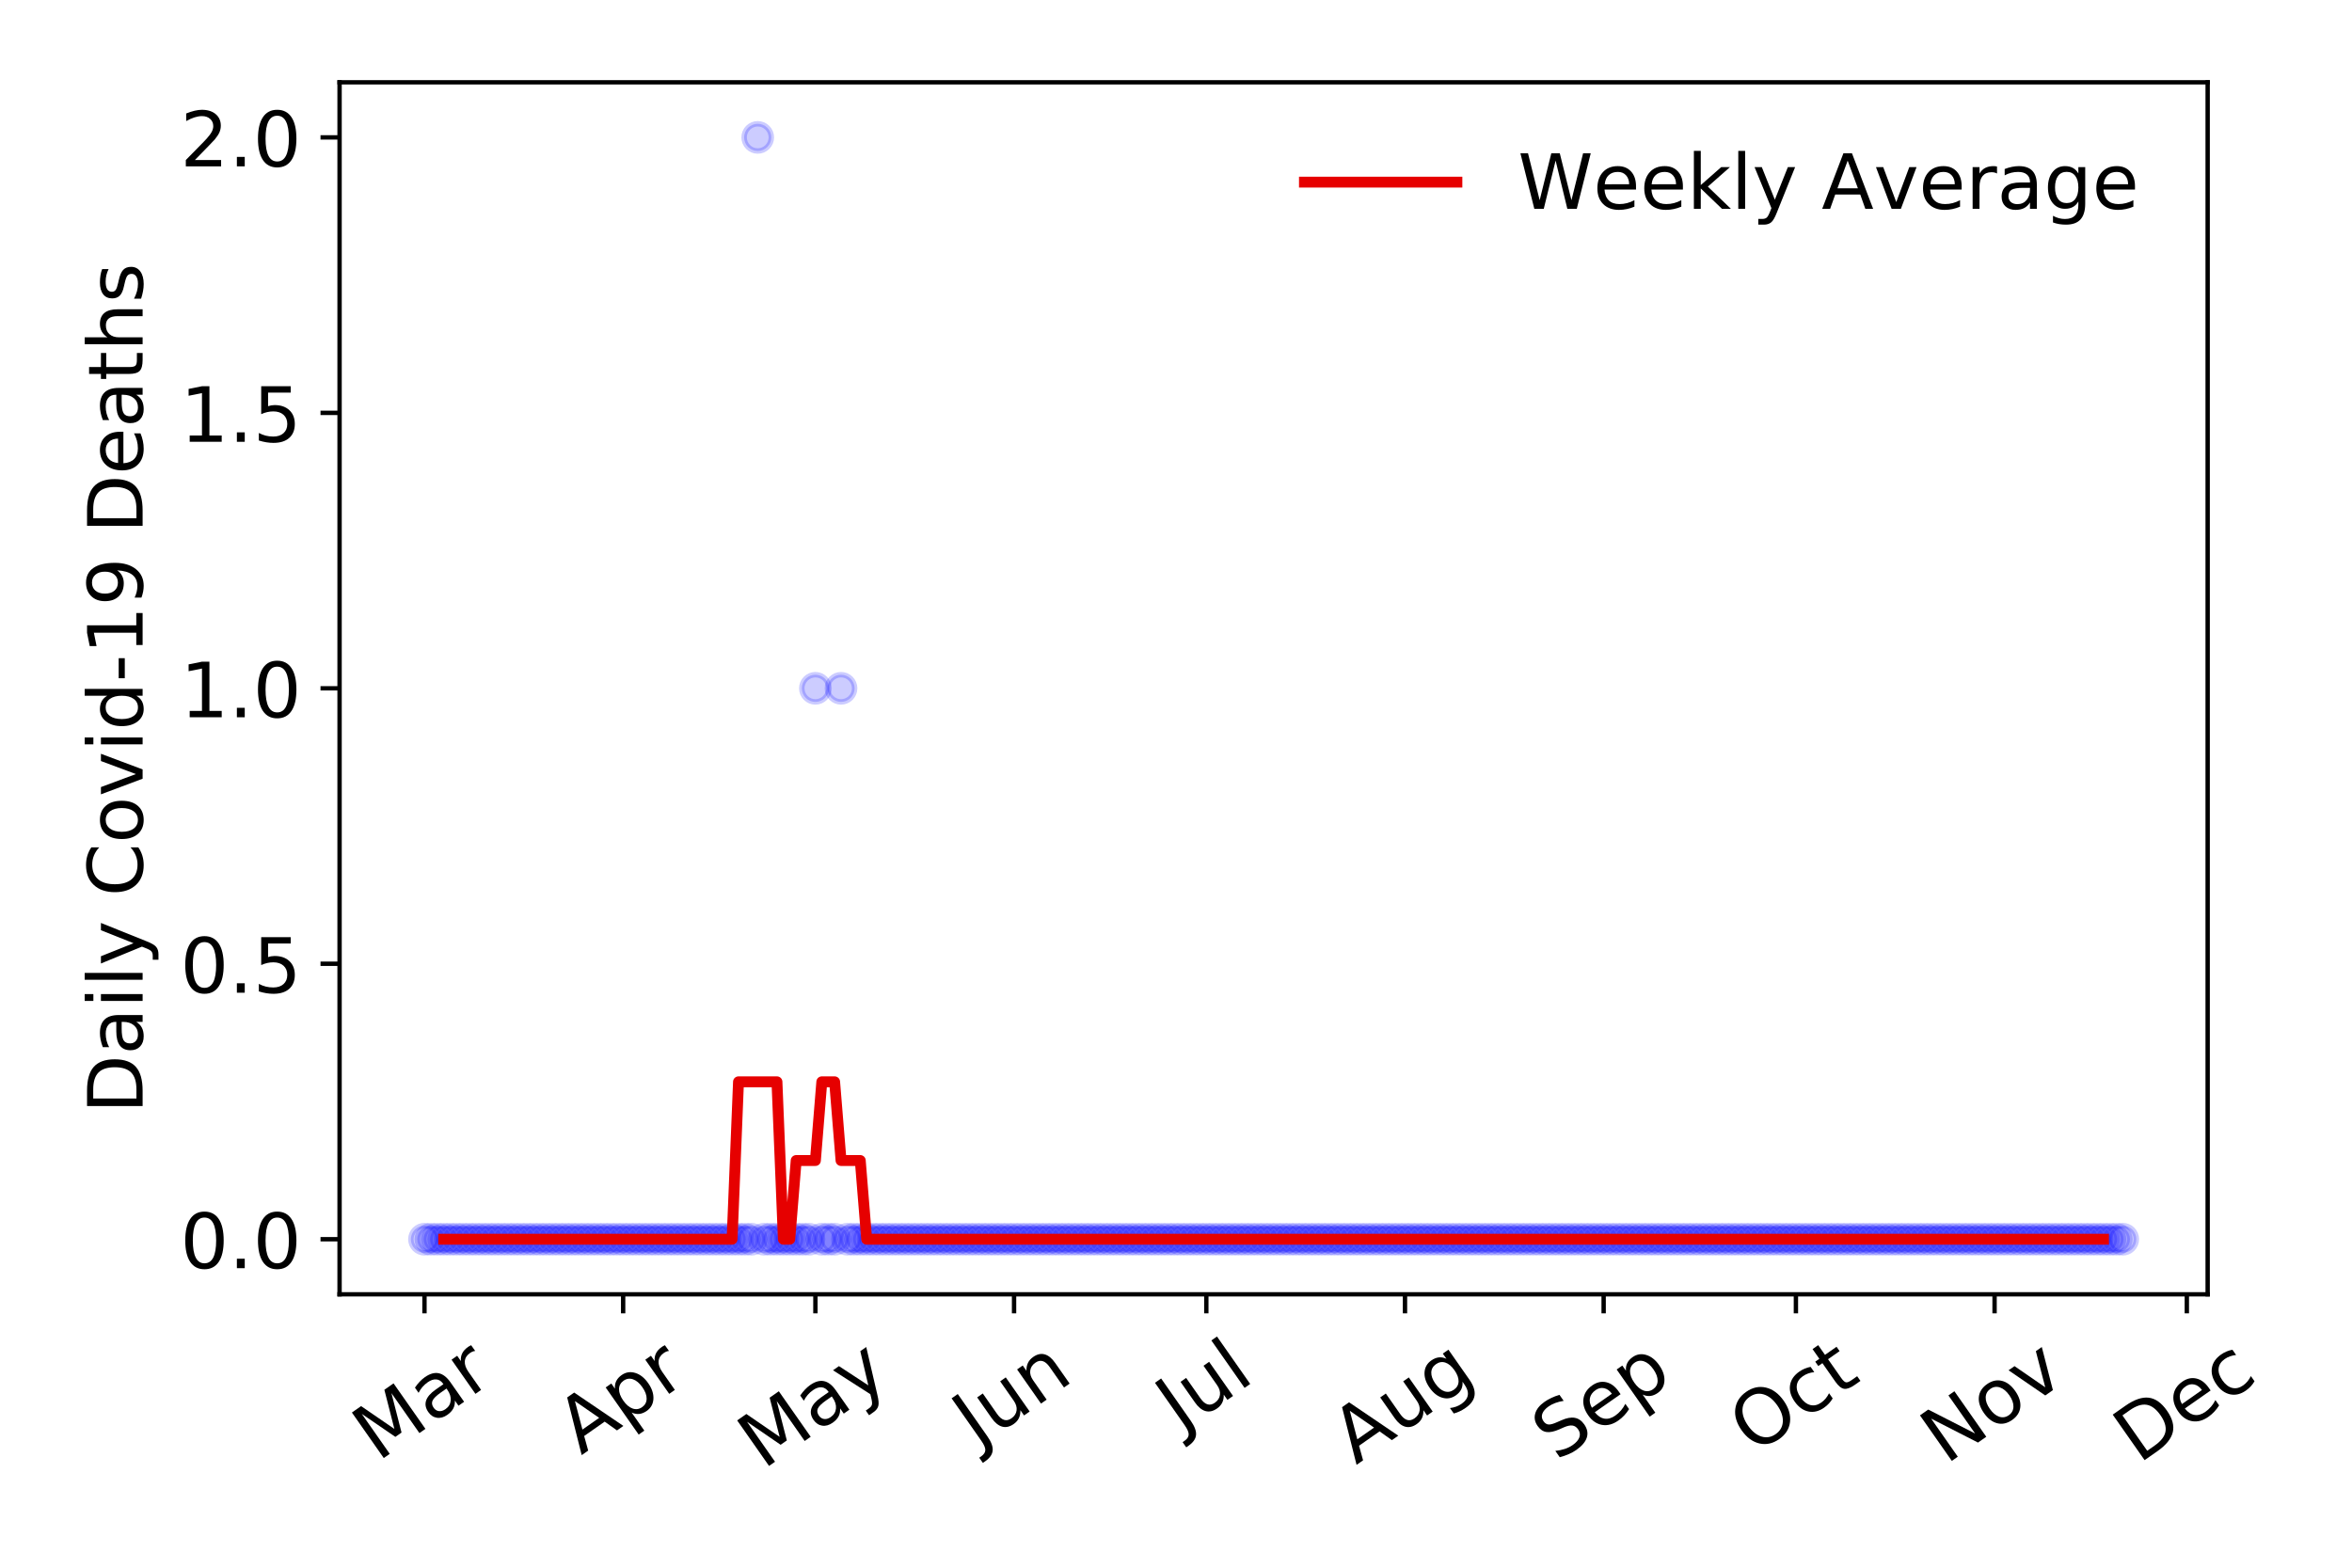 <?xml version="1.0" encoding="utf-8" standalone="no"?>
<!DOCTYPE svg PUBLIC "-//W3C//DTD SVG 1.1//EN"
  "http://www.w3.org/Graphics/SVG/1.1/DTD/svg11.dtd">
<!-- Created with matplotlib (https://matplotlib.org/) -->
<svg height="288pt" version="1.1" viewBox="0 0 432 288" width="432pt" xmlns="http://www.w3.org/2000/svg" xmlns:xlink="http://www.w3.org/1999/xlink">
 <defs>
  <style type="text/css">
*{stroke-linecap:butt;stroke-linejoin:round;}
  </style>
 </defs>
 <g id="figure_1">
  <g id="patch_1">
   <path d="M 0 288 
L 432 288 
L 432 0 
L 0 0 
z
" style="fill:#ffffff;"/>
  </g>
  <g id="axes_1">
   <g id="patch_2">
    <path d="M 62.37 237.778 
L 405.488 237.778 
L 405.488 15.12 
L 62.37 15.12 
z
" style="fill:#ffffff;"/>
   </g>
   <g id="matplotlib.axis_1">
    <g id="xtick_1">
     <g id="line2d_1">
      <defs>
       <path d="M 0 0 
L 0 3.5 
" id="m1217bae5bf" style="stroke:#000000;stroke-width:0.8;"/>
      </defs>
      <g>
       <use style="stroke:#000000;stroke-width:0.8;" x="77.966" xlink:href="#m1217bae5bf" y="237.778"/>
      </g>
     </g>
     <g id="text_1">
      <!-- Mar -->
      <defs>
       <path d="M 9.812 72.906 
L 24.516 72.906 
L 43.109 23.297 
L 61.812 72.906 
L 76.516 72.906 
L 76.516 0 
L 66.891 0 
L 66.891 64.016 
L 48.094 14.016 
L 38.188 14.016 
L 19.391 64.016 
L 19.391 0 
L 9.812 0 
z
" id="DejaVuSans-77"/>
       <path d="M 34.281 27.484 
Q 23.391 27.484 19.188 25 
Q 14.984 22.516 14.984 16.5 
Q 14.984 11.719 18.141 8.906 
Q 21.297 6.109 26.703 6.109 
Q 34.188 6.109 38.703 11.406 
Q 43.219 16.703 43.219 25.484 
L 43.219 27.484 
z
M 52.203 31.203 
L 52.203 0 
L 43.219 0 
L 43.219 8.297 
Q 40.141 3.328 35.547 0.953 
Q 30.953 -1.422 24.312 -1.422 
Q 15.922 -1.422 10.953 3.297 
Q 6 8.016 6 15.922 
Q 6 25.141 12.172 29.828 
Q 18.359 34.516 30.609 34.516 
L 43.219 34.516 
L 43.219 35.406 
Q 43.219 41.609 39.141 45 
Q 35.062 48.391 27.688 48.391 
Q 23 48.391 18.547 47.266 
Q 14.109 46.141 10.016 43.891 
L 10.016 52.203 
Q 14.938 54.109 19.578 55.047 
Q 24.219 56 28.609 56 
Q 40.484 56 46.344 49.844 
Q 52.203 43.703 52.203 31.203 
z
" id="DejaVuSans-97"/>
       <path d="M 41.109 46.297 
Q 39.594 47.172 37.812 47.578 
Q 36.031 48 33.891 48 
Q 26.266 48 22.188 43.047 
Q 18.109 38.094 18.109 28.812 
L 18.109 0 
L 9.078 0 
L 9.078 54.688 
L 18.109 54.688 
L 18.109 46.188 
Q 20.953 51.172 25.484 53.578 
Q 30.031 56 36.531 56 
Q 37.453 56 38.578 55.875 
Q 39.703 55.766 41.062 55.516 
z
" id="DejaVuSans-114"/>
      </defs>
      <g transform="translate(69.364 268.643)rotate(-35)scale(0.14 -0.14)">
       <use xlink:href="#DejaVuSans-77"/>
       <use x="86.279" xlink:href="#DejaVuSans-97"/>
       <use x="147.559" xlink:href="#DejaVuSans-114"/>
      </g>
     </g>
    </g>
    <g id="xtick_2">
     <g id="line2d_2">
      <g>
       <use style="stroke:#000000;stroke-width:0.8;" x="114.456" xlink:href="#m1217bae5bf" y="237.778"/>
      </g>
     </g>
     <g id="text_2">
      <!-- Apr -->
      <defs>
       <path d="M 34.188 63.188 
L 20.797 26.906 
L 47.609 26.906 
z
M 28.609 72.906 
L 39.797 72.906 
L 67.578 0 
L 57.328 0 
L 50.688 18.703 
L 17.828 18.703 
L 11.188 0 
L 0.781 0 
z
" id="DejaVuSans-65"/>
       <path d="M 18.109 8.203 
L 18.109 -20.797 
L 9.078 -20.797 
L 9.078 54.688 
L 18.109 54.688 
L 18.109 46.391 
Q 20.953 51.266 25.266 53.625 
Q 29.594 56 35.594 56 
Q 45.562 56 51.781 48.094 
Q 58.016 40.188 58.016 27.297 
Q 58.016 14.406 51.781 6.484 
Q 45.562 -1.422 35.594 -1.422 
Q 29.594 -1.422 25.266 0.953 
Q 20.953 3.328 18.109 8.203 
z
M 48.688 27.297 
Q 48.688 37.203 44.609 42.844 
Q 40.531 48.484 33.406 48.484 
Q 26.266 48.484 22.188 42.844 
Q 18.109 37.203 18.109 27.297 
Q 18.109 17.391 22.188 11.75 
Q 26.266 6.109 33.406 6.109 
Q 40.531 6.109 44.609 11.75 
Q 48.688 17.391 48.688 27.297 
z
" id="DejaVuSans-112"/>
      </defs>
      <g transform="translate(106.752 267.384)rotate(-35)scale(0.14 -0.14)">
       <use xlink:href="#DejaVuSans-65"/>
       <use x="68.408" xlink:href="#DejaVuSans-112"/>
       <use x="131.885" xlink:href="#DejaVuSans-114"/>
      </g>
     </g>
    </g>
    <g id="xtick_3">
     <g id="line2d_3">
      <g>
       <use style="stroke:#000000;stroke-width:0.8;" x="149.768" xlink:href="#m1217bae5bf" y="237.778"/>
      </g>
     </g>
     <g id="text_3">
      <!-- May -->
      <defs>
       <path d="M 32.172 -5.078 
Q 28.375 -14.844 24.75 -17.812 
Q 21.141 -20.797 15.094 -20.797 
L 7.906 -20.797 
L 7.906 -13.281 
L 13.188 -13.281 
Q 16.891 -13.281 18.938 -11.516 
Q 21 -9.766 23.484 -3.219 
L 25.094 0.875 
L 2.984 54.688 
L 12.5 54.688 
L 29.594 11.922 
L 46.688 54.688 
L 56.203 54.688 
z
" id="DejaVuSans-121"/>
      </defs>
      <g transform="translate(140.129 270.094)rotate(-35)scale(0.14 -0.14)">
       <use xlink:href="#DejaVuSans-77"/>
       <use x="86.279" xlink:href="#DejaVuSans-97"/>
       <use x="147.559" xlink:href="#DejaVuSans-121"/>
      </g>
     </g>
    </g>
    <g id="xtick_4">
     <g id="line2d_4">
      <g>
       <use style="stroke:#000000;stroke-width:0.8;" x="186.257" xlink:href="#m1217bae5bf" y="237.778"/>
      </g>
     </g>
     <g id="text_4">
      <!-- Jun -->
      <defs>
       <path d="M 9.812 72.906 
L 19.672 72.906 
L 19.672 5.078 
Q 19.672 -8.109 14.672 -14.062 
Q 9.672 -20.016 -1.422 -20.016 
L -5.172 -20.016 
L -5.172 -11.719 
L -2.094 -11.719 
Q 4.438 -11.719 7.125 -8.047 
Q 9.812 -4.391 9.812 5.078 
z
" id="DejaVuSans-74"/>
       <path d="M 8.5 21.578 
L 8.5 54.688 
L 17.484 54.688 
L 17.484 21.922 
Q 17.484 14.156 20.5 10.266 
Q 23.531 6.391 29.594 6.391 
Q 36.859 6.391 41.078 11.031 
Q 45.312 15.672 45.312 23.688 
L 45.312 54.688 
L 54.297 54.688 
L 54.297 0 
L 45.312 0 
L 45.312 8.406 
Q 42.047 3.422 37.719 1 
Q 33.406 -1.422 27.688 -1.422 
Q 18.266 -1.422 13.375 4.438 
Q 8.5 10.297 8.5 21.578 
z
M 31.109 56 
z
" id="DejaVuSans-117"/>
       <path d="M 54.891 33.016 
L 54.891 0 
L 45.906 0 
L 45.906 32.719 
Q 45.906 40.484 42.875 44.328 
Q 39.844 48.188 33.797 48.188 
Q 26.516 48.188 22.312 43.547 
Q 18.109 38.922 18.109 30.906 
L 18.109 0 
L 9.078 0 
L 9.078 54.688 
L 18.109 54.688 
L 18.109 46.188 
Q 21.344 51.125 25.703 53.562 
Q 30.078 56 35.797 56 
Q 45.219 56 50.047 50.172 
Q 54.891 44.344 54.891 33.016 
z
" id="DejaVuSans-110"/>
      </defs>
      <g transform="translate(179.514 266.039)rotate(-35)scale(0.14 -0.14)">
       <use xlink:href="#DejaVuSans-74"/>
       <use x="29.492" xlink:href="#DejaVuSans-117"/>
       <use x="92.871" xlink:href="#DejaVuSans-110"/>
      </g>
     </g>
    </g>
    <g id="xtick_5">
     <g id="line2d_5">
      <g>
       <use style="stroke:#000000;stroke-width:0.8;" x="221.57" xlink:href="#m1217bae5bf" y="237.778"/>
      </g>
     </g>
     <g id="text_5">
      <!-- Jul -->
      <defs>
       <path d="M 9.422 75.984 
L 18.406 75.984 
L 18.406 0 
L 9.422 0 
z
" id="DejaVuSans-108"/>
      </defs>
      <g transform="translate(216.867 263.181)rotate(-35)scale(0.14 -0.14)">
       <use xlink:href="#DejaVuSans-74"/>
       <use x="29.492" xlink:href="#DejaVuSans-117"/>
       <use x="92.871" xlink:href="#DejaVuSans-108"/>
      </g>
     </g>
    </g>
    <g id="xtick_6">
     <g id="line2d_6">
      <g>
       <use style="stroke:#000000;stroke-width:0.8;" x="258.059" xlink:href="#m1217bae5bf" y="237.778"/>
      </g>
     </g>
     <g id="text_6">
      <!-- Aug -->
      <defs>
       <path d="M 45.406 27.984 
Q 45.406 37.75 41.375 43.109 
Q 37.359 48.484 30.078 48.484 
Q 22.859 48.484 18.828 43.109 
Q 14.797 37.75 14.797 27.984 
Q 14.797 18.266 18.828 12.891 
Q 22.859 7.516 30.078 7.516 
Q 37.359 7.516 41.375 12.891 
Q 45.406 18.266 45.406 27.984 
z
M 54.391 6.781 
Q 54.391 -7.172 48.188 -13.984 
Q 42 -20.797 29.203 -20.797 
Q 24.469 -20.797 20.266 -20.094 
Q 16.062 -19.391 12.109 -17.922 
L 12.109 -9.188 
Q 16.062 -11.328 19.922 -12.344 
Q 23.781 -13.375 27.781 -13.375 
Q 36.625 -13.375 41.016 -8.766 
Q 45.406 -4.156 45.406 5.172 
L 45.406 9.625 
Q 42.625 4.781 38.281 2.391 
Q 33.938 0 27.875 0 
Q 17.828 0 11.672 7.656 
Q 5.516 15.328 5.516 27.984 
Q 5.516 40.672 11.672 48.328 
Q 17.828 56 27.875 56 
Q 33.938 56 38.281 53.609 
Q 42.625 51.219 45.406 46.391 
L 45.406 54.688 
L 54.391 54.688 
z
" id="DejaVuSans-103"/>
      </defs>
      <g transform="translate(249.078 269.172)rotate(-35)scale(0.14 -0.14)">
       <use xlink:href="#DejaVuSans-65"/>
       <use x="68.408" xlink:href="#DejaVuSans-117"/>
       <use x="131.787" xlink:href="#DejaVuSans-103"/>
      </g>
     </g>
    </g>
    <g id="xtick_7">
     <g id="line2d_7">
      <g>
       <use style="stroke:#000000;stroke-width:0.8;" x="294.548" xlink:href="#m1217bae5bf" y="237.778"/>
      </g>
     </g>
     <g id="text_7">
      <!-- Sep -->
      <defs>
       <path d="M 53.516 70.516 
L 53.516 60.891 
Q 47.906 63.578 42.922 64.891 
Q 37.938 66.219 33.297 66.219 
Q 25.25 66.219 20.875 63.094 
Q 16.5 59.969 16.5 54.203 
Q 16.5 49.359 19.406 46.891 
Q 22.312 44.438 30.422 42.922 
L 36.375 41.703 
Q 47.406 39.594 52.656 34.297 
Q 57.906 29 57.906 20.125 
Q 57.906 9.516 50.797 4.047 
Q 43.703 -1.422 29.984 -1.422 
Q 24.812 -1.422 18.969 -0.25 
Q 13.141 0.922 6.891 3.219 
L 6.891 13.375 
Q 12.891 10.016 18.656 8.297 
Q 24.422 6.594 29.984 6.594 
Q 38.422 6.594 43.016 9.906 
Q 47.609 13.234 47.609 19.391 
Q 47.609 24.75 44.312 27.781 
Q 41.016 30.812 33.5 32.328 
L 27.484 33.5 
Q 16.453 35.688 11.516 40.375 
Q 6.594 45.062 6.594 53.422 
Q 6.594 63.094 13.406 68.656 
Q 20.219 74.219 32.172 74.219 
Q 37.312 74.219 42.625 73.281 
Q 47.953 72.359 53.516 70.516 
z
" id="DejaVuSans-83"/>
       <path d="M 56.203 29.594 
L 56.203 25.203 
L 14.891 25.203 
Q 15.484 15.922 20.484 11.062 
Q 25.484 6.203 34.422 6.203 
Q 39.594 6.203 44.453 7.469 
Q 49.312 8.734 54.109 11.281 
L 54.109 2.781 
Q 49.266 0.734 44.188 -0.344 
Q 39.109 -1.422 33.891 -1.422 
Q 20.797 -1.422 13.156 6.188 
Q 5.516 13.812 5.516 26.812 
Q 5.516 40.234 12.766 48.109 
Q 20.016 56 32.328 56 
Q 43.359 56 49.781 48.891 
Q 56.203 41.797 56.203 29.594 
z
M 47.219 32.234 
Q 47.125 39.594 43.094 43.984 
Q 39.062 48.391 32.422 48.391 
Q 24.906 48.391 20.391 44.141 
Q 15.875 39.891 15.188 32.172 
z
" id="DejaVuSans-101"/>
      </defs>
      <g transform="translate(285.956 268.629)rotate(-35)scale(0.14 -0.14)">
       <use xlink:href="#DejaVuSans-83"/>
       <use x="63.477" xlink:href="#DejaVuSans-101"/>
       <use x="125" xlink:href="#DejaVuSans-112"/>
      </g>
     </g>
    </g>
    <g id="xtick_8">
     <g id="line2d_8">
      <g>
       <use style="stroke:#000000;stroke-width:0.8;" x="329.861" xlink:href="#m1217bae5bf" y="237.778"/>
      </g>
     </g>
     <g id="text_8">
      <!-- Oct -->
      <defs>
       <path d="M 39.406 66.219 
Q 28.656 66.219 22.328 58.203 
Q 16.016 50.203 16.016 36.375 
Q 16.016 22.609 22.328 14.594 
Q 28.656 6.594 39.406 6.594 
Q 50.141 6.594 56.422 14.594 
Q 62.703 22.609 62.703 36.375 
Q 62.703 50.203 56.422 58.203 
Q 50.141 66.219 39.406 66.219 
z
M 39.406 74.219 
Q 54.734 74.219 63.906 63.938 
Q 73.094 53.656 73.094 36.375 
Q 73.094 19.141 63.906 8.859 
Q 54.734 -1.422 39.406 -1.422 
Q 24.031 -1.422 14.812 8.828 
Q 5.609 19.094 5.609 36.375 
Q 5.609 53.656 14.812 63.938 
Q 24.031 74.219 39.406 74.219 
z
" id="DejaVuSans-79"/>
       <path d="M 48.781 52.594 
L 48.781 44.188 
Q 44.969 46.297 41.141 47.344 
Q 37.312 48.391 33.406 48.391 
Q 24.656 48.391 19.812 42.844 
Q 14.984 37.312 14.984 27.297 
Q 14.984 17.281 19.812 11.734 
Q 24.656 6.203 33.406 6.203 
Q 37.312 6.203 41.141 7.25 
Q 44.969 8.297 48.781 10.406 
L 48.781 2.094 
Q 45.016 0.344 40.984 -0.531 
Q 36.969 -1.422 32.422 -1.422 
Q 20.062 -1.422 12.781 6.344 
Q 5.516 14.109 5.516 27.297 
Q 5.516 40.672 12.859 48.328 
Q 20.219 56 33.016 56 
Q 37.156 56 41.109 55.141 
Q 45.062 54.297 48.781 52.594 
z
" id="DejaVuSans-99"/>
       <path d="M 18.312 70.219 
L 18.312 54.688 
L 36.812 54.688 
L 36.812 47.703 
L 18.312 47.703 
L 18.312 18.016 
Q 18.312 11.328 20.141 9.422 
Q 21.969 7.516 27.594 7.516 
L 36.812 7.516 
L 36.812 0 
L 27.594 0 
Q 17.188 0 13.234 3.875 
Q 9.281 7.766 9.281 18.016 
L 9.281 47.703 
L 2.688 47.703 
L 2.688 54.688 
L 9.281 54.688 
L 9.281 70.219 
z
" id="DejaVuSans-116"/>
      </defs>
      <g transform="translate(322.162 267.377)rotate(-35)scale(0.14 -0.14)">
       <use xlink:href="#DejaVuSans-79"/>
       <use x="78.711" xlink:href="#DejaVuSans-99"/>
       <use x="133.691" xlink:href="#DejaVuSans-116"/>
      </g>
     </g>
    </g>
    <g id="xtick_9">
     <g id="line2d_9">
      <g>
       <use style="stroke:#000000;stroke-width:0.8;" x="366.35" xlink:href="#m1217bae5bf" y="237.778"/>
      </g>
     </g>
     <g id="text_9">
      <!-- Nov -->
      <defs>
       <path d="M 9.812 72.906 
L 23.094 72.906 
L 55.422 11.922 
L 55.422 72.906 
L 64.984 72.906 
L 64.984 0 
L 51.703 0 
L 19.391 60.984 
L 19.391 0 
L 9.812 0 
z
" id="DejaVuSans-78"/>
       <path d="M 30.609 48.391 
Q 23.391 48.391 19.188 42.75 
Q 14.984 37.109 14.984 27.297 
Q 14.984 17.484 19.156 11.844 
Q 23.344 6.203 30.609 6.203 
Q 37.797 6.203 41.984 11.859 
Q 46.188 17.531 46.188 27.297 
Q 46.188 37.016 41.984 42.703 
Q 37.797 48.391 30.609 48.391 
z
M 30.609 56 
Q 42.328 56 49.016 48.375 
Q 55.719 40.766 55.719 27.297 
Q 55.719 13.875 49.016 6.219 
Q 42.328 -1.422 30.609 -1.422 
Q 18.844 -1.422 12.172 6.219 
Q 5.516 13.875 5.516 27.297 
Q 5.516 40.766 12.172 48.375 
Q 18.844 56 30.609 56 
z
" id="DejaVuSans-111"/>
       <path d="M 2.984 54.688 
L 12.5 54.688 
L 29.594 8.797 
L 46.688 54.688 
L 56.203 54.688 
L 35.688 0 
L 23.484 0 
z
" id="DejaVuSans-118"/>
      </defs>
      <g transform="translate(357.374 269.166)rotate(-35)scale(0.14 -0.14)">
       <use xlink:href="#DejaVuSans-78"/>
       <use x="74.805" xlink:href="#DejaVuSans-111"/>
       <use x="135.986" xlink:href="#DejaVuSans-118"/>
      </g>
     </g>
    </g>
    <g id="xtick_10">
     <g id="line2d_10">
      <g>
       <use style="stroke:#000000;stroke-width:0.8;" x="401.662" xlink:href="#m1217bae5bf" y="237.778"/>
      </g>
     </g>
     <g id="text_10">
      <!-- Dec -->
      <defs>
       <path d="M 19.672 64.797 
L 19.672 8.109 
L 31.594 8.109 
Q 46.688 8.109 53.688 14.938 
Q 60.688 21.781 60.688 36.531 
Q 60.688 51.172 53.688 57.984 
Q 46.688 64.797 31.594 64.797 
z
M 9.812 72.906 
L 30.078 72.906 
Q 51.266 72.906 61.172 64.094 
Q 71.094 55.281 71.094 36.531 
Q 71.094 17.672 61.125 8.828 
Q 51.172 0 30.078 0 
L 9.812 0 
z
" id="DejaVuSans-68"/>
      </defs>
      <g transform="translate(392.782 269.032)rotate(-35)scale(0.14 -0.14)">
       <use xlink:href="#DejaVuSans-68"/>
       <use x="77.002" xlink:href="#DejaVuSans-101"/>
       <use x="138.525" xlink:href="#DejaVuSans-99"/>
      </g>
     </g>
    </g>
   </g>
   <g id="matplotlib.axis_2">
    <g id="ytick_1">
     <g id="line2d_11">
      <defs>
       <path d="M 0 0 
L -3.5 0 
" id="m88e691459e" style="stroke:#000000;stroke-width:0.8;"/>
      </defs>
      <g>
       <use style="stroke:#000000;stroke-width:0.8;" x="62.37" xlink:href="#m88e691459e" y="227.657"/>
      </g>
     </g>
     <g id="text_11">
      <!-- 0.0 -->
      <defs>
       <path d="M 31.781 66.406 
Q 24.172 66.406 20.328 58.906 
Q 16.5 51.422 16.5 36.375 
Q 16.5 21.391 20.328 13.891 
Q 24.172 6.391 31.781 6.391 
Q 39.453 6.391 43.281 13.891 
Q 47.125 21.391 47.125 36.375 
Q 47.125 51.422 43.281 58.906 
Q 39.453 66.406 31.781 66.406 
z
M 31.781 74.219 
Q 44.047 74.219 50.516 64.516 
Q 56.984 54.828 56.984 36.375 
Q 56.984 17.969 50.516 8.266 
Q 44.047 -1.422 31.781 -1.422 
Q 19.531 -1.422 13.062 8.266 
Q 6.594 17.969 6.594 36.375 
Q 6.594 54.828 13.062 64.516 
Q 19.531 74.219 31.781 74.219 
z
" id="DejaVuSans-48"/>
       <path d="M 10.688 12.406 
L 21 12.406 
L 21 0 
L 10.688 0 
z
" id="DejaVuSans-46"/>
      </defs>
      <g transform="translate(33.106 232.976)scale(0.14 -0.14)">
       <use xlink:href="#DejaVuSans-48"/>
       <use x="63.623" xlink:href="#DejaVuSans-46"/>
       <use x="95.41" xlink:href="#DejaVuSans-48"/>
      </g>
     </g>
    </g>
    <g id="ytick_2">
     <g id="line2d_12">
      <g>
       <use style="stroke:#000000;stroke-width:0.8;" x="62.37" xlink:href="#m88e691459e" y="177.053"/>
      </g>
     </g>
     <g id="text_12">
      <!-- 0.5 -->
      <defs>
       <path d="M 10.797 72.906 
L 49.516 72.906 
L 49.516 64.594 
L 19.828 64.594 
L 19.828 46.734 
Q 21.969 47.469 24.109 47.828 
Q 26.266 48.188 28.422 48.188 
Q 40.625 48.188 47.75 41.5 
Q 54.891 34.812 54.891 23.391 
Q 54.891 11.625 47.562 5.094 
Q 40.234 -1.422 26.906 -1.422 
Q 22.312 -1.422 17.547 -0.641 
Q 12.797 0.141 7.719 1.703 
L 7.719 11.625 
Q 12.109 9.234 16.797 8.062 
Q 21.484 6.891 26.703 6.891 
Q 35.156 6.891 40.078 11.328 
Q 45.016 15.766 45.016 23.391 
Q 45.016 31 40.078 35.438 
Q 35.156 39.891 26.703 39.891 
Q 22.75 39.891 18.812 39.016 
Q 14.891 38.141 10.797 36.281 
z
" id="DejaVuSans-53"/>
      </defs>
      <g transform="translate(33.106 182.372)scale(0.14 -0.14)">
       <use xlink:href="#DejaVuSans-48"/>
       <use x="63.623" xlink:href="#DejaVuSans-46"/>
       <use x="95.41" xlink:href="#DejaVuSans-53"/>
      </g>
     </g>
    </g>
    <g id="ytick_3">
     <g id="line2d_13">
      <g>
       <use style="stroke:#000000;stroke-width:0.8;" x="62.37" xlink:href="#m88e691459e" y="126.449"/>
      </g>
     </g>
     <g id="text_13">
      <!-- 1.0 -->
      <defs>
       <path d="M 12.406 8.297 
L 28.516 8.297 
L 28.516 63.922 
L 10.984 60.406 
L 10.984 69.391 
L 28.422 72.906 
L 38.281 72.906 
L 38.281 8.297 
L 54.391 8.297 
L 54.391 0 
L 12.406 0 
z
" id="DejaVuSans-49"/>
      </defs>
      <g transform="translate(33.106 131.768)scale(0.14 -0.14)">
       <use xlink:href="#DejaVuSans-49"/>
       <use x="63.623" xlink:href="#DejaVuSans-46"/>
       <use x="95.41" xlink:href="#DejaVuSans-48"/>
      </g>
     </g>
    </g>
    <g id="ytick_4">
     <g id="line2d_14">
      <g>
       <use style="stroke:#000000;stroke-width:0.8;" x="62.37" xlink:href="#m88e691459e" y="75.845"/>
      </g>
     </g>
     <g id="text_14">
      <!-- 1.5 -->
      <g transform="translate(33.106 81.164)scale(0.14 -0.14)">
       <use xlink:href="#DejaVuSans-49"/>
       <use x="63.623" xlink:href="#DejaVuSans-46"/>
       <use x="95.41" xlink:href="#DejaVuSans-53"/>
      </g>
     </g>
    </g>
    <g id="ytick_5">
     <g id="line2d_15">
      <g>
       <use style="stroke:#000000;stroke-width:0.8;" x="62.37" xlink:href="#m88e691459e" y="25.241"/>
      </g>
     </g>
     <g id="text_15">
      <!-- 2.0 -->
      <defs>
       <path d="M 19.188 8.297 
L 53.609 8.297 
L 53.609 0 
L 7.328 0 
L 7.328 8.297 
Q 12.938 14.109 22.625 23.891 
Q 32.328 33.688 34.812 36.531 
Q 39.547 41.844 41.422 45.531 
Q 43.312 49.219 43.312 52.781 
Q 43.312 58.594 39.234 62.25 
Q 35.156 65.922 28.609 65.922 
Q 23.969 65.922 18.812 64.312 
Q 13.672 62.703 7.812 59.422 
L 7.812 69.391 
Q 13.766 71.781 18.938 73 
Q 24.125 74.219 28.422 74.219 
Q 39.75 74.219 46.484 68.547 
Q 53.219 62.891 53.219 53.422 
Q 53.219 48.922 51.531 44.891 
Q 49.859 40.875 45.406 35.406 
Q 44.188 33.984 37.641 27.219 
Q 31.109 20.453 19.188 8.297 
z
" id="DejaVuSans-50"/>
      </defs>
      <g transform="translate(33.106 30.56)scale(0.14 -0.14)">
       <use xlink:href="#DejaVuSans-50"/>
       <use x="63.623" xlink:href="#DejaVuSans-46"/>
       <use x="95.41" xlink:href="#DejaVuSans-48"/>
      </g>
     </g>
    </g>
    <g id="text_16">
     <!-- Daily Covid-19 Deaths -->
     <defs>
      <path d="M 9.422 54.688 
L 18.406 54.688 
L 18.406 0 
L 9.422 0 
z
M 9.422 75.984 
L 18.406 75.984 
L 18.406 64.594 
L 9.422 64.594 
z
" id="DejaVuSans-105"/>
      <path id="DejaVuSans-32"/>
      <path d="M 64.406 67.281 
L 64.406 56.891 
Q 59.422 61.531 53.781 63.812 
Q 48.141 66.109 41.797 66.109 
Q 29.297 66.109 22.656 58.469 
Q 16.016 50.828 16.016 36.375 
Q 16.016 21.969 22.656 14.328 
Q 29.297 6.688 41.797 6.688 
Q 48.141 6.688 53.781 8.984 
Q 59.422 11.281 64.406 15.922 
L 64.406 5.609 
Q 59.234 2.094 53.438 0.328 
Q 47.656 -1.422 41.219 -1.422 
Q 24.656 -1.422 15.125 8.703 
Q 5.609 18.844 5.609 36.375 
Q 5.609 53.953 15.125 64.078 
Q 24.656 74.219 41.219 74.219 
Q 47.75 74.219 53.531 72.484 
Q 59.328 70.75 64.406 67.281 
z
" id="DejaVuSans-67"/>
      <path d="M 45.406 46.391 
L 45.406 75.984 
L 54.391 75.984 
L 54.391 0 
L 45.406 0 
L 45.406 8.203 
Q 42.578 3.328 38.25 0.953 
Q 33.938 -1.422 27.875 -1.422 
Q 17.969 -1.422 11.734 6.484 
Q 5.516 14.406 5.516 27.297 
Q 5.516 40.188 11.734 48.094 
Q 17.969 56 27.875 56 
Q 33.938 56 38.25 53.625 
Q 42.578 51.266 45.406 46.391 
z
M 14.797 27.297 
Q 14.797 17.391 18.875 11.75 
Q 22.953 6.109 30.078 6.109 
Q 37.203 6.109 41.297 11.75 
Q 45.406 17.391 45.406 27.297 
Q 45.406 37.203 41.297 42.844 
Q 37.203 48.484 30.078 48.484 
Q 22.953 48.484 18.875 42.844 
Q 14.797 37.203 14.797 27.297 
z
" id="DejaVuSans-100"/>
      <path d="M 4.891 31.391 
L 31.203 31.391 
L 31.203 23.391 
L 4.891 23.391 
z
" id="DejaVuSans-45"/>
      <path d="M 10.984 1.516 
L 10.984 10.5 
Q 14.703 8.734 18.5 7.812 
Q 22.312 6.891 25.984 6.891 
Q 35.75 6.891 40.891 13.453 
Q 46.047 20.016 46.781 33.406 
Q 43.953 29.203 39.594 26.953 
Q 35.25 24.703 29.984 24.703 
Q 19.047 24.703 12.672 31.312 
Q 6.297 37.938 6.297 49.422 
Q 6.297 60.641 12.938 67.422 
Q 19.578 74.219 30.609 74.219 
Q 43.266 74.219 49.922 64.516 
Q 56.594 54.828 56.594 36.375 
Q 56.594 19.141 48.406 8.859 
Q 40.234 -1.422 26.422 -1.422 
Q 22.703 -1.422 18.891 -0.688 
Q 15.094 0.047 10.984 1.516 
z
M 30.609 32.422 
Q 37.25 32.422 41.125 36.953 
Q 45.016 41.5 45.016 49.422 
Q 45.016 57.281 41.125 61.844 
Q 37.25 66.406 30.609 66.406 
Q 23.969 66.406 20.094 61.844 
Q 16.219 57.281 16.219 49.422 
Q 16.219 41.5 20.094 36.953 
Q 23.969 32.422 30.609 32.422 
z
" id="DejaVuSans-57"/>
      <path d="M 54.891 33.016 
L 54.891 0 
L 45.906 0 
L 45.906 32.719 
Q 45.906 40.484 42.875 44.328 
Q 39.844 48.188 33.797 48.188 
Q 26.516 48.188 22.312 43.547 
Q 18.109 38.922 18.109 30.906 
L 18.109 0 
L 9.078 0 
L 9.078 75.984 
L 18.109 75.984 
L 18.109 46.188 
Q 21.344 51.125 25.703 53.562 
Q 30.078 56 35.797 56 
Q 45.219 56 50.047 50.172 
Q 54.891 44.344 54.891 33.016 
z
" id="DejaVuSans-104"/>
      <path d="M 44.281 53.078 
L 44.281 44.578 
Q 40.484 46.531 36.375 47.5 
Q 32.281 48.484 27.875 48.484 
Q 21.188 48.484 17.844 46.438 
Q 14.5 44.391 14.5 40.281 
Q 14.5 37.156 16.891 35.375 
Q 19.281 33.594 26.516 31.984 
L 29.594 31.297 
Q 39.156 29.25 43.188 25.516 
Q 47.219 21.781 47.219 15.094 
Q 47.219 7.469 41.188 3.016 
Q 35.156 -1.422 24.609 -1.422 
Q 20.219 -1.422 15.453 -0.562 
Q 10.688 0.297 5.422 2 
L 5.422 11.281 
Q 10.406 8.688 15.234 7.391 
Q 20.062 6.109 24.812 6.109 
Q 31.156 6.109 34.562 8.281 
Q 37.984 10.453 37.984 14.406 
Q 37.984 18.062 35.516 20.016 
Q 33.062 21.969 24.703 23.781 
L 21.578 24.516 
Q 13.234 26.266 9.516 29.906 
Q 5.812 33.547 5.812 39.891 
Q 5.812 47.609 11.281 51.797 
Q 16.75 56 26.812 56 
Q 31.781 56 36.172 55.266 
Q 40.578 54.547 44.281 53.078 
z
" id="DejaVuSans-115"/>
     </defs>
     <g transform="translate(26.194 204.56)rotate(-90)scale(0.14 -0.14)">
      <use xlink:href="#DejaVuSans-68"/>
      <use x="77.002" xlink:href="#DejaVuSans-97"/>
      <use x="138.281" xlink:href="#DejaVuSans-105"/>
      <use x="166.064" xlink:href="#DejaVuSans-108"/>
      <use x="193.848" xlink:href="#DejaVuSans-121"/>
      <use x="253.027" xlink:href="#DejaVuSans-32"/>
      <use x="284.814" xlink:href="#DejaVuSans-67"/>
      <use x="354.639" xlink:href="#DejaVuSans-111"/>
      <use x="415.82" xlink:href="#DejaVuSans-118"/>
      <use x="475" xlink:href="#DejaVuSans-105"/>
      <use x="502.783" xlink:href="#DejaVuSans-100"/>
      <use x="566.26" xlink:href="#DejaVuSans-45"/>
      <use x="602.344" xlink:href="#DejaVuSans-49"/>
      <use x="665.967" xlink:href="#DejaVuSans-57"/>
      <use x="729.59" xlink:href="#DejaVuSans-32"/>
      <use x="761.377" xlink:href="#DejaVuSans-68"/>
      <use x="838.379" xlink:href="#DejaVuSans-101"/>
      <use x="899.902" xlink:href="#DejaVuSans-97"/>
      <use x="961.182" xlink:href="#DejaVuSans-116"/>
      <use x="1000.391" xlink:href="#DejaVuSans-104"/>
      <use x="1063.77" xlink:href="#DejaVuSans-115"/>
     </g>
    </g>
   </g>
   <g id="line2d_16">
    <defs>
     <path d="M 0 2.5 
C 0.663 2.5 1.299 2.237 1.768 1.768 
C 2.237 1.299 2.5 0.663 2.5 0 
C 2.5 -0.663 2.237 -1.299 1.768 -1.768 
C 1.299 -2.237 0.663 -2.5 0 -2.5 
C -0.663 -2.5 -1.299 -2.237 -1.768 -1.768 
C -2.237 -1.299 -2.5 -0.663 -2.5 0 
C -2.5 0.663 -2.237 1.299 -1.768 1.768 
C -1.299 2.237 -0.663 2.5 0 2.5 
z
" id="mbac4a460d3" style="stroke:#0000ff;stroke-opacity:0.2;"/>
    </defs>
    <g clip-path="url(#p28ea7dc1ab)">
     <use style="fill:#0000ff;fill-opacity:0.2;stroke:#0000ff;stroke-opacity:0.2;" x="77.966" xlink:href="#mbac4a460d3" y="227.657"/>
     <use style="fill:#0000ff;fill-opacity:0.2;stroke:#0000ff;stroke-opacity:0.2;" x="79.143" xlink:href="#mbac4a460d3" y="227.657"/>
     <use style="fill:#0000ff;fill-opacity:0.2;stroke:#0000ff;stroke-opacity:0.2;" x="80.32" xlink:href="#mbac4a460d3" y="227.657"/>
     <use style="fill:#0000ff;fill-opacity:0.2;stroke:#0000ff;stroke-opacity:0.2;" x="81.498" xlink:href="#mbac4a460d3" y="227.657"/>
     <use style="fill:#0000ff;fill-opacity:0.2;stroke:#0000ff;stroke-opacity:0.2;" x="82.675" xlink:href="#mbac4a460d3" y="227.657"/>
     <use style="fill:#0000ff;fill-opacity:0.2;stroke:#0000ff;stroke-opacity:0.2;" x="83.852" xlink:href="#mbac4a460d3" y="227.657"/>
     <use style="fill:#0000ff;fill-opacity:0.2;stroke:#0000ff;stroke-opacity:0.2;" x="85.029" xlink:href="#mbac4a460d3" y="227.657"/>
     <use style="fill:#0000ff;fill-opacity:0.2;stroke:#0000ff;stroke-opacity:0.2;" x="86.206" xlink:href="#mbac4a460d3" y="227.657"/>
     <use style="fill:#0000ff;fill-opacity:0.2;stroke:#0000ff;stroke-opacity:0.2;" x="87.383" xlink:href="#mbac4a460d3" y="227.657"/>
     <use style="fill:#0000ff;fill-opacity:0.2;stroke:#0000ff;stroke-opacity:0.2;" x="88.56" xlink:href="#mbac4a460d3" y="227.657"/>
     <use style="fill:#0000ff;fill-opacity:0.2;stroke:#0000ff;stroke-opacity:0.2;" x="89.737" xlink:href="#mbac4a460d3" y="227.657"/>
     <use style="fill:#0000ff;fill-opacity:0.2;stroke:#0000ff;stroke-opacity:0.2;" x="90.914" xlink:href="#mbac4a460d3" y="227.657"/>
     <use style="fill:#0000ff;fill-opacity:0.2;stroke:#0000ff;stroke-opacity:0.2;" x="92.091" xlink:href="#mbac4a460d3" y="227.657"/>
     <use style="fill:#0000ff;fill-opacity:0.2;stroke:#0000ff;stroke-opacity:0.2;" x="93.268" xlink:href="#mbac4a460d3" y="227.657"/>
     <use style="fill:#0000ff;fill-opacity:0.2;stroke:#0000ff;stroke-opacity:0.2;" x="94.445" xlink:href="#mbac4a460d3" y="227.657"/>
     <use style="fill:#0000ff;fill-opacity:0.2;stroke:#0000ff;stroke-opacity:0.2;" x="95.622" xlink:href="#mbac4a460d3" y="227.657"/>
     <use style="fill:#0000ff;fill-opacity:0.2;stroke:#0000ff;stroke-opacity:0.2;" x="96.8" xlink:href="#mbac4a460d3" y="227.657"/>
     <use style="fill:#0000ff;fill-opacity:0.2;stroke:#0000ff;stroke-opacity:0.2;" x="97.977" xlink:href="#mbac4a460d3" y="227.657"/>
     <use style="fill:#0000ff;fill-opacity:0.2;stroke:#0000ff;stroke-opacity:0.2;" x="99.154" xlink:href="#mbac4a460d3" y="227.657"/>
     <use style="fill:#0000ff;fill-opacity:0.2;stroke:#0000ff;stroke-opacity:0.2;" x="100.331" xlink:href="#mbac4a460d3" y="227.657"/>
     <use style="fill:#0000ff;fill-opacity:0.2;stroke:#0000ff;stroke-opacity:0.2;" x="101.508" xlink:href="#mbac4a460d3" y="227.657"/>
     <use style="fill:#0000ff;fill-opacity:0.2;stroke:#0000ff;stroke-opacity:0.2;" x="102.685" xlink:href="#mbac4a460d3" y="227.657"/>
     <use style="fill:#0000ff;fill-opacity:0.2;stroke:#0000ff;stroke-opacity:0.2;" x="103.862" xlink:href="#mbac4a460d3" y="227.657"/>
     <use style="fill:#0000ff;fill-opacity:0.2;stroke:#0000ff;stroke-opacity:0.2;" x="105.039" xlink:href="#mbac4a460d3" y="227.657"/>
     <use style="fill:#0000ff;fill-opacity:0.2;stroke:#0000ff;stroke-opacity:0.2;" x="106.216" xlink:href="#mbac4a460d3" y="227.657"/>
     <use style="fill:#0000ff;fill-opacity:0.2;stroke:#0000ff;stroke-opacity:0.2;" x="107.393" xlink:href="#mbac4a460d3" y="227.657"/>
     <use style="fill:#0000ff;fill-opacity:0.2;stroke:#0000ff;stroke-opacity:0.2;" x="108.57" xlink:href="#mbac4a460d3" y="227.657"/>
     <use style="fill:#0000ff;fill-opacity:0.2;stroke:#0000ff;stroke-opacity:0.2;" x="109.747" xlink:href="#mbac4a460d3" y="227.657"/>
     <use style="fill:#0000ff;fill-opacity:0.2;stroke:#0000ff;stroke-opacity:0.2;" x="110.924" xlink:href="#mbac4a460d3" y="227.657"/>
     <use style="fill:#0000ff;fill-opacity:0.2;stroke:#0000ff;stroke-opacity:0.2;" x="112.102" xlink:href="#mbac4a460d3" y="227.657"/>
     <use style="fill:#0000ff;fill-opacity:0.2;stroke:#0000ff;stroke-opacity:0.2;" x="113.279" xlink:href="#mbac4a460d3" y="227.657"/>
     <use style="fill:#0000ff;fill-opacity:0.2;stroke:#0000ff;stroke-opacity:0.2;" x="114.456" xlink:href="#mbac4a460d3" y="227.657"/>
     <use style="fill:#0000ff;fill-opacity:0.2;stroke:#0000ff;stroke-opacity:0.2;" x="115.633" xlink:href="#mbac4a460d3" y="227.657"/>
     <use style="fill:#0000ff;fill-opacity:0.2;stroke:#0000ff;stroke-opacity:0.2;" x="116.81" xlink:href="#mbac4a460d3" y="227.657"/>
     <use style="fill:#0000ff;fill-opacity:0.2;stroke:#0000ff;stroke-opacity:0.2;" x="117.987" xlink:href="#mbac4a460d3" y="227.657"/>
     <use style="fill:#0000ff;fill-opacity:0.2;stroke:#0000ff;stroke-opacity:0.2;" x="119.164" xlink:href="#mbac4a460d3" y="227.657"/>
     <use style="fill:#0000ff;fill-opacity:0.2;stroke:#0000ff;stroke-opacity:0.2;" x="120.341" xlink:href="#mbac4a460d3" y="227.657"/>
     <use style="fill:#0000ff;fill-opacity:0.2;stroke:#0000ff;stroke-opacity:0.2;" x="121.518" xlink:href="#mbac4a460d3" y="227.657"/>
     <use style="fill:#0000ff;fill-opacity:0.2;stroke:#0000ff;stroke-opacity:0.2;" x="122.695" xlink:href="#mbac4a460d3" y="227.657"/>
     <use style="fill:#0000ff;fill-opacity:0.2;stroke:#0000ff;stroke-opacity:0.2;" x="123.872" xlink:href="#mbac4a460d3" y="227.657"/>
     <use style="fill:#0000ff;fill-opacity:0.2;stroke:#0000ff;stroke-opacity:0.2;" x="125.049" xlink:href="#mbac4a460d3" y="227.657"/>
     <use style="fill:#0000ff;fill-opacity:0.2;stroke:#0000ff;stroke-opacity:0.2;" x="126.226" xlink:href="#mbac4a460d3" y="227.657"/>
     <use style="fill:#0000ff;fill-opacity:0.2;stroke:#0000ff;stroke-opacity:0.2;" x="127.404" xlink:href="#mbac4a460d3" y="227.657"/>
     <use style="fill:#0000ff;fill-opacity:0.2;stroke:#0000ff;stroke-opacity:0.2;" x="128.581" xlink:href="#mbac4a460d3" y="227.657"/>
     <use style="fill:#0000ff;fill-opacity:0.2;stroke:#0000ff;stroke-opacity:0.2;" x="129.758" xlink:href="#mbac4a460d3" y="227.657"/>
     <use style="fill:#0000ff;fill-opacity:0.2;stroke:#0000ff;stroke-opacity:0.2;" x="130.935" xlink:href="#mbac4a460d3" y="227.657"/>
     <use style="fill:#0000ff;fill-opacity:0.2;stroke:#0000ff;stroke-opacity:0.2;" x="132.112" xlink:href="#mbac4a460d3" y="227.657"/>
     <use style="fill:#0000ff;fill-opacity:0.2;stroke:#0000ff;stroke-opacity:0.2;" x="133.289" xlink:href="#mbac4a460d3" y="227.657"/>
     <use style="fill:#0000ff;fill-opacity:0.2;stroke:#0000ff;stroke-opacity:0.2;" x="134.466" xlink:href="#mbac4a460d3" y="227.657"/>
     <use style="fill:#0000ff;fill-opacity:0.2;stroke:#0000ff;stroke-opacity:0.2;" x="135.643" xlink:href="#mbac4a460d3" y="227.657"/>
     <use style="fill:#0000ff;fill-opacity:0.2;stroke:#0000ff;stroke-opacity:0.2;" x="136.82" xlink:href="#mbac4a460d3" y="227.657"/>
     <use style="fill:#0000ff;fill-opacity:0.2;stroke:#0000ff;stroke-opacity:0.2;" x="137.997" xlink:href="#mbac4a460d3" y="227.657"/>
     <use style="fill:#0000ff;fill-opacity:0.2;stroke:#0000ff;stroke-opacity:0.2;" x="139.174" xlink:href="#mbac4a460d3" y="25.241"/>
     <use style="fill:#0000ff;fill-opacity:0.2;stroke:#0000ff;stroke-opacity:0.2;" x="140.351" xlink:href="#mbac4a460d3" y="227.657"/>
     <use style="fill:#0000ff;fill-opacity:0.2;stroke:#0000ff;stroke-opacity:0.2;" x="141.528" xlink:href="#mbac4a460d3" y="227.657"/>
     <use style="fill:#0000ff;fill-opacity:0.2;stroke:#0000ff;stroke-opacity:0.2;" x="142.706" xlink:href="#mbac4a460d3" y="227.657"/>
     <use style="fill:#0000ff;fill-opacity:0.2;stroke:#0000ff;stroke-opacity:0.2;" x="143.883" xlink:href="#mbac4a460d3" y="227.657"/>
     <use style="fill:#0000ff;fill-opacity:0.2;stroke:#0000ff;stroke-opacity:0.2;" x="145.06" xlink:href="#mbac4a460d3" y="227.657"/>
     <use style="fill:#0000ff;fill-opacity:0.2;stroke:#0000ff;stroke-opacity:0.2;" x="146.237" xlink:href="#mbac4a460d3" y="227.657"/>
     <use style="fill:#0000ff;fill-opacity:0.2;stroke:#0000ff;stroke-opacity:0.2;" x="147.414" xlink:href="#mbac4a460d3" y="227.657"/>
     <use style="fill:#0000ff;fill-opacity:0.2;stroke:#0000ff;stroke-opacity:0.2;" x="148.591" xlink:href="#mbac4a460d3" y="227.657"/>
     <use style="fill:#0000ff;fill-opacity:0.2;stroke:#0000ff;stroke-opacity:0.2;" x="149.768" xlink:href="#mbac4a460d3" y="126.449"/>
     <use style="fill:#0000ff;fill-opacity:0.2;stroke:#0000ff;stroke-opacity:0.2;" x="150.945" xlink:href="#mbac4a460d3" y="227.657"/>
     <use style="fill:#0000ff;fill-opacity:0.2;stroke:#0000ff;stroke-opacity:0.2;" x="152.122" xlink:href="#mbac4a460d3" y="227.657"/>
     <use style="fill:#0000ff;fill-opacity:0.2;stroke:#0000ff;stroke-opacity:0.2;" x="153.299" xlink:href="#mbac4a460d3" y="227.657"/>
     <use style="fill:#0000ff;fill-opacity:0.2;stroke:#0000ff;stroke-opacity:0.2;" x="154.476" xlink:href="#mbac4a460d3" y="126.449"/>
     <use style="fill:#0000ff;fill-opacity:0.2;stroke:#0000ff;stroke-opacity:0.2;" x="155.653" xlink:href="#mbac4a460d3" y="227.657"/>
     <use style="fill:#0000ff;fill-opacity:0.2;stroke:#0000ff;stroke-opacity:0.2;" x="156.83" xlink:href="#mbac4a460d3" y="227.657"/>
     <use style="fill:#0000ff;fill-opacity:0.2;stroke:#0000ff;stroke-opacity:0.2;" x="158.008" xlink:href="#mbac4a460d3" y="227.657"/>
     <use style="fill:#0000ff;fill-opacity:0.2;stroke:#0000ff;stroke-opacity:0.2;" x="159.185" xlink:href="#mbac4a460d3" y="227.657"/>
     <use style="fill:#0000ff;fill-opacity:0.2;stroke:#0000ff;stroke-opacity:0.2;" x="160.362" xlink:href="#mbac4a460d3" y="227.657"/>
     <use style="fill:#0000ff;fill-opacity:0.2;stroke:#0000ff;stroke-opacity:0.2;" x="161.539" xlink:href="#mbac4a460d3" y="227.657"/>
     <use style="fill:#0000ff;fill-opacity:0.2;stroke:#0000ff;stroke-opacity:0.2;" x="162.716" xlink:href="#mbac4a460d3" y="227.657"/>
     <use style="fill:#0000ff;fill-opacity:0.2;stroke:#0000ff;stroke-opacity:0.2;" x="163.893" xlink:href="#mbac4a460d3" y="227.657"/>
     <use style="fill:#0000ff;fill-opacity:0.2;stroke:#0000ff;stroke-opacity:0.2;" x="165.07" xlink:href="#mbac4a460d3" y="227.657"/>
     <use style="fill:#0000ff;fill-opacity:0.2;stroke:#0000ff;stroke-opacity:0.2;" x="166.247" xlink:href="#mbac4a460d3" y="227.657"/>
     <use style="fill:#0000ff;fill-opacity:0.2;stroke:#0000ff;stroke-opacity:0.2;" x="167.424" xlink:href="#mbac4a460d3" y="227.657"/>
     <use style="fill:#0000ff;fill-opacity:0.2;stroke:#0000ff;stroke-opacity:0.2;" x="168.601" xlink:href="#mbac4a460d3" y="227.657"/>
     <use style="fill:#0000ff;fill-opacity:0.2;stroke:#0000ff;stroke-opacity:0.2;" x="169.778" xlink:href="#mbac4a460d3" y="227.657"/>
     <use style="fill:#0000ff;fill-opacity:0.2;stroke:#0000ff;stroke-opacity:0.2;" x="170.955" xlink:href="#mbac4a460d3" y="227.657"/>
     <use style="fill:#0000ff;fill-opacity:0.2;stroke:#0000ff;stroke-opacity:0.2;" x="172.132" xlink:href="#mbac4a460d3" y="227.657"/>
     <use style="fill:#0000ff;fill-opacity:0.2;stroke:#0000ff;stroke-opacity:0.2;" x="173.31" xlink:href="#mbac4a460d3" y="227.657"/>
     <use style="fill:#0000ff;fill-opacity:0.2;stroke:#0000ff;stroke-opacity:0.2;" x="174.487" xlink:href="#mbac4a460d3" y="227.657"/>
     <use style="fill:#0000ff;fill-opacity:0.2;stroke:#0000ff;stroke-opacity:0.2;" x="175.664" xlink:href="#mbac4a460d3" y="227.657"/>
     <use style="fill:#0000ff;fill-opacity:0.2;stroke:#0000ff;stroke-opacity:0.2;" x="176.841" xlink:href="#mbac4a460d3" y="227.657"/>
     <use style="fill:#0000ff;fill-opacity:0.2;stroke:#0000ff;stroke-opacity:0.2;" x="178.018" xlink:href="#mbac4a460d3" y="227.657"/>
     <use style="fill:#0000ff;fill-opacity:0.2;stroke:#0000ff;stroke-opacity:0.2;" x="179.195" xlink:href="#mbac4a460d3" y="227.657"/>
     <use style="fill:#0000ff;fill-opacity:0.2;stroke:#0000ff;stroke-opacity:0.2;" x="180.372" xlink:href="#mbac4a460d3" y="227.657"/>
     <use style="fill:#0000ff;fill-opacity:0.2;stroke:#0000ff;stroke-opacity:0.2;" x="181.549" xlink:href="#mbac4a460d3" y="227.657"/>
     <use style="fill:#0000ff;fill-opacity:0.2;stroke:#0000ff;stroke-opacity:0.2;" x="182.726" xlink:href="#mbac4a460d3" y="227.657"/>
     <use style="fill:#0000ff;fill-opacity:0.2;stroke:#0000ff;stroke-opacity:0.2;" x="183.903" xlink:href="#mbac4a460d3" y="227.657"/>
     <use style="fill:#0000ff;fill-opacity:0.2;stroke:#0000ff;stroke-opacity:0.2;" x="185.08" xlink:href="#mbac4a460d3" y="227.657"/>
     <use style="fill:#0000ff;fill-opacity:0.2;stroke:#0000ff;stroke-opacity:0.2;" x="186.257" xlink:href="#mbac4a460d3" y="227.657"/>
     <use style="fill:#0000ff;fill-opacity:0.2;stroke:#0000ff;stroke-opacity:0.2;" x="187.434" xlink:href="#mbac4a460d3" y="227.657"/>
     <use style="fill:#0000ff;fill-opacity:0.2;stroke:#0000ff;stroke-opacity:0.2;" x="188.612" xlink:href="#mbac4a460d3" y="227.657"/>
     <use style="fill:#0000ff;fill-opacity:0.2;stroke:#0000ff;stroke-opacity:0.2;" x="189.789" xlink:href="#mbac4a460d3" y="227.657"/>
     <use style="fill:#0000ff;fill-opacity:0.2;stroke:#0000ff;stroke-opacity:0.2;" x="190.966" xlink:href="#mbac4a460d3" y="227.657"/>
     <use style="fill:#0000ff;fill-opacity:0.2;stroke:#0000ff;stroke-opacity:0.2;" x="192.143" xlink:href="#mbac4a460d3" y="227.657"/>
     <use style="fill:#0000ff;fill-opacity:0.2;stroke:#0000ff;stroke-opacity:0.2;" x="193.32" xlink:href="#mbac4a460d3" y="227.657"/>
     <use style="fill:#0000ff;fill-opacity:0.2;stroke:#0000ff;stroke-opacity:0.2;" x="194.497" xlink:href="#mbac4a460d3" y="227.657"/>
     <use style="fill:#0000ff;fill-opacity:0.2;stroke:#0000ff;stroke-opacity:0.2;" x="195.674" xlink:href="#mbac4a460d3" y="227.657"/>
     <use style="fill:#0000ff;fill-opacity:0.2;stroke:#0000ff;stroke-opacity:0.2;" x="196.851" xlink:href="#mbac4a460d3" y="227.657"/>
     <use style="fill:#0000ff;fill-opacity:0.2;stroke:#0000ff;stroke-opacity:0.2;" x="198.028" xlink:href="#mbac4a460d3" y="227.657"/>
     <use style="fill:#0000ff;fill-opacity:0.2;stroke:#0000ff;stroke-opacity:0.2;" x="199.205" xlink:href="#mbac4a460d3" y="227.657"/>
     <use style="fill:#0000ff;fill-opacity:0.2;stroke:#0000ff;stroke-opacity:0.2;" x="200.382" xlink:href="#mbac4a460d3" y="227.657"/>
     <use style="fill:#0000ff;fill-opacity:0.2;stroke:#0000ff;stroke-opacity:0.2;" x="201.559" xlink:href="#mbac4a460d3" y="227.657"/>
     <use style="fill:#0000ff;fill-opacity:0.2;stroke:#0000ff;stroke-opacity:0.2;" x="202.736" xlink:href="#mbac4a460d3" y="227.657"/>
     <use style="fill:#0000ff;fill-opacity:0.2;stroke:#0000ff;stroke-opacity:0.2;" x="203.914" xlink:href="#mbac4a460d3" y="227.657"/>
     <use style="fill:#0000ff;fill-opacity:0.2;stroke:#0000ff;stroke-opacity:0.2;" x="205.091" xlink:href="#mbac4a460d3" y="227.657"/>
     <use style="fill:#0000ff;fill-opacity:0.2;stroke:#0000ff;stroke-opacity:0.2;" x="206.268" xlink:href="#mbac4a460d3" y="227.657"/>
     <use style="fill:#0000ff;fill-opacity:0.2;stroke:#0000ff;stroke-opacity:0.2;" x="207.445" xlink:href="#mbac4a460d3" y="227.657"/>
     <use style="fill:#0000ff;fill-opacity:0.2;stroke:#0000ff;stroke-opacity:0.2;" x="208.622" xlink:href="#mbac4a460d3" y="227.657"/>
     <use style="fill:#0000ff;fill-opacity:0.2;stroke:#0000ff;stroke-opacity:0.2;" x="209.799" xlink:href="#mbac4a460d3" y="227.657"/>
     <use style="fill:#0000ff;fill-opacity:0.2;stroke:#0000ff;stroke-opacity:0.2;" x="210.976" xlink:href="#mbac4a460d3" y="227.657"/>
     <use style="fill:#0000ff;fill-opacity:0.2;stroke:#0000ff;stroke-opacity:0.2;" x="212.153" xlink:href="#mbac4a460d3" y="227.657"/>
     <use style="fill:#0000ff;fill-opacity:0.2;stroke:#0000ff;stroke-opacity:0.2;" x="213.33" xlink:href="#mbac4a460d3" y="227.657"/>
     <use style="fill:#0000ff;fill-opacity:0.2;stroke:#0000ff;stroke-opacity:0.2;" x="214.507" xlink:href="#mbac4a460d3" y="227.657"/>
     <use style="fill:#0000ff;fill-opacity:0.2;stroke:#0000ff;stroke-opacity:0.2;" x="215.684" xlink:href="#mbac4a460d3" y="227.657"/>
     <use style="fill:#0000ff;fill-opacity:0.2;stroke:#0000ff;stroke-opacity:0.2;" x="216.861" xlink:href="#mbac4a460d3" y="227.657"/>
     <use style="fill:#0000ff;fill-opacity:0.2;stroke:#0000ff;stroke-opacity:0.2;" x="218.038" xlink:href="#mbac4a460d3" y="227.657"/>
     <use style="fill:#0000ff;fill-opacity:0.2;stroke:#0000ff;stroke-opacity:0.2;" x="219.216" xlink:href="#mbac4a460d3" y="227.657"/>
     <use style="fill:#0000ff;fill-opacity:0.2;stroke:#0000ff;stroke-opacity:0.2;" x="220.393" xlink:href="#mbac4a460d3" y="227.657"/>
     <use style="fill:#0000ff;fill-opacity:0.2;stroke:#0000ff;stroke-opacity:0.2;" x="221.57" xlink:href="#mbac4a460d3" y="227.657"/>
     <use style="fill:#0000ff;fill-opacity:0.2;stroke:#0000ff;stroke-opacity:0.2;" x="222.747" xlink:href="#mbac4a460d3" y="227.657"/>
     <use style="fill:#0000ff;fill-opacity:0.2;stroke:#0000ff;stroke-opacity:0.2;" x="223.924" xlink:href="#mbac4a460d3" y="227.657"/>
     <use style="fill:#0000ff;fill-opacity:0.2;stroke:#0000ff;stroke-opacity:0.2;" x="225.101" xlink:href="#mbac4a460d3" y="227.657"/>
     <use style="fill:#0000ff;fill-opacity:0.2;stroke:#0000ff;stroke-opacity:0.2;" x="226.278" xlink:href="#mbac4a460d3" y="227.657"/>
     <use style="fill:#0000ff;fill-opacity:0.2;stroke:#0000ff;stroke-opacity:0.2;" x="227.455" xlink:href="#mbac4a460d3" y="227.657"/>
     <use style="fill:#0000ff;fill-opacity:0.2;stroke:#0000ff;stroke-opacity:0.2;" x="228.632" xlink:href="#mbac4a460d3" y="227.657"/>
     <use style="fill:#0000ff;fill-opacity:0.2;stroke:#0000ff;stroke-opacity:0.2;" x="229.809" xlink:href="#mbac4a460d3" y="227.657"/>
     <use style="fill:#0000ff;fill-opacity:0.2;stroke:#0000ff;stroke-opacity:0.2;" x="230.986" xlink:href="#mbac4a460d3" y="227.657"/>
     <use style="fill:#0000ff;fill-opacity:0.2;stroke:#0000ff;stroke-opacity:0.2;" x="232.163" xlink:href="#mbac4a460d3" y="227.657"/>
     <use style="fill:#0000ff;fill-opacity:0.2;stroke:#0000ff;stroke-opacity:0.2;" x="233.34" xlink:href="#mbac4a460d3" y="227.657"/>
     <use style="fill:#0000ff;fill-opacity:0.2;stroke:#0000ff;stroke-opacity:0.2;" x="234.518" xlink:href="#mbac4a460d3" y="227.657"/>
     <use style="fill:#0000ff;fill-opacity:0.2;stroke:#0000ff;stroke-opacity:0.2;" x="235.695" xlink:href="#mbac4a460d3" y="227.657"/>
     <use style="fill:#0000ff;fill-opacity:0.2;stroke:#0000ff;stroke-opacity:0.2;" x="236.872" xlink:href="#mbac4a460d3" y="227.657"/>
     <use style="fill:#0000ff;fill-opacity:0.2;stroke:#0000ff;stroke-opacity:0.2;" x="238.049" xlink:href="#mbac4a460d3" y="227.657"/>
     <use style="fill:#0000ff;fill-opacity:0.2;stroke:#0000ff;stroke-opacity:0.2;" x="239.226" xlink:href="#mbac4a460d3" y="227.657"/>
     <use style="fill:#0000ff;fill-opacity:0.2;stroke:#0000ff;stroke-opacity:0.2;" x="240.403" xlink:href="#mbac4a460d3" y="227.657"/>
     <use style="fill:#0000ff;fill-opacity:0.2;stroke:#0000ff;stroke-opacity:0.2;" x="241.58" xlink:href="#mbac4a460d3" y="227.657"/>
     <use style="fill:#0000ff;fill-opacity:0.2;stroke:#0000ff;stroke-opacity:0.2;" x="242.757" xlink:href="#mbac4a460d3" y="227.657"/>
     <use style="fill:#0000ff;fill-opacity:0.2;stroke:#0000ff;stroke-opacity:0.2;" x="243.934" xlink:href="#mbac4a460d3" y="227.657"/>
     <use style="fill:#0000ff;fill-opacity:0.2;stroke:#0000ff;stroke-opacity:0.2;" x="245.111" xlink:href="#mbac4a460d3" y="227.657"/>
     <use style="fill:#0000ff;fill-opacity:0.2;stroke:#0000ff;stroke-opacity:0.2;" x="246.288" xlink:href="#mbac4a460d3" y="227.657"/>
     <use style="fill:#0000ff;fill-opacity:0.2;stroke:#0000ff;stroke-opacity:0.2;" x="247.465" xlink:href="#mbac4a460d3" y="227.657"/>
     <use style="fill:#0000ff;fill-opacity:0.2;stroke:#0000ff;stroke-opacity:0.2;" x="248.642" xlink:href="#mbac4a460d3" y="227.657"/>
     <use style="fill:#0000ff;fill-opacity:0.2;stroke:#0000ff;stroke-opacity:0.2;" x="249.82" xlink:href="#mbac4a460d3" y="227.657"/>
     <use style="fill:#0000ff;fill-opacity:0.2;stroke:#0000ff;stroke-opacity:0.2;" x="250.997" xlink:href="#mbac4a460d3" y="227.657"/>
     <use style="fill:#0000ff;fill-opacity:0.2;stroke:#0000ff;stroke-opacity:0.2;" x="252.174" xlink:href="#mbac4a460d3" y="227.657"/>
     <use style="fill:#0000ff;fill-opacity:0.2;stroke:#0000ff;stroke-opacity:0.2;" x="253.351" xlink:href="#mbac4a460d3" y="227.657"/>
     <use style="fill:#0000ff;fill-opacity:0.2;stroke:#0000ff;stroke-opacity:0.2;" x="254.528" xlink:href="#mbac4a460d3" y="227.657"/>
     <use style="fill:#0000ff;fill-opacity:0.2;stroke:#0000ff;stroke-opacity:0.2;" x="255.705" xlink:href="#mbac4a460d3" y="227.657"/>
     <use style="fill:#0000ff;fill-opacity:0.2;stroke:#0000ff;stroke-opacity:0.2;" x="256.882" xlink:href="#mbac4a460d3" y="227.657"/>
     <use style="fill:#0000ff;fill-opacity:0.2;stroke:#0000ff;stroke-opacity:0.2;" x="258.059" xlink:href="#mbac4a460d3" y="227.657"/>
     <use style="fill:#0000ff;fill-opacity:0.2;stroke:#0000ff;stroke-opacity:0.2;" x="259.236" xlink:href="#mbac4a460d3" y="227.657"/>
     <use style="fill:#0000ff;fill-opacity:0.2;stroke:#0000ff;stroke-opacity:0.2;" x="260.413" xlink:href="#mbac4a460d3" y="227.657"/>
     <use style="fill:#0000ff;fill-opacity:0.2;stroke:#0000ff;stroke-opacity:0.2;" x="261.59" xlink:href="#mbac4a460d3" y="227.657"/>
     <use style="fill:#0000ff;fill-opacity:0.2;stroke:#0000ff;stroke-opacity:0.2;" x="262.767" xlink:href="#mbac4a460d3" y="227.657"/>
     <use style="fill:#0000ff;fill-opacity:0.2;stroke:#0000ff;stroke-opacity:0.2;" x="263.944" xlink:href="#mbac4a460d3" y="227.657"/>
     <use style="fill:#0000ff;fill-opacity:0.2;stroke:#0000ff;stroke-opacity:0.2;" x="265.122" xlink:href="#mbac4a460d3" y="227.657"/>
     <use style="fill:#0000ff;fill-opacity:0.2;stroke:#0000ff;stroke-opacity:0.2;" x="266.299" xlink:href="#mbac4a460d3" y="227.657"/>
     <use style="fill:#0000ff;fill-opacity:0.2;stroke:#0000ff;stroke-opacity:0.2;" x="267.476" xlink:href="#mbac4a460d3" y="227.657"/>
     <use style="fill:#0000ff;fill-opacity:0.2;stroke:#0000ff;stroke-opacity:0.2;" x="268.653" xlink:href="#mbac4a460d3" y="227.657"/>
     <use style="fill:#0000ff;fill-opacity:0.2;stroke:#0000ff;stroke-opacity:0.2;" x="269.83" xlink:href="#mbac4a460d3" y="227.657"/>
     <use style="fill:#0000ff;fill-opacity:0.2;stroke:#0000ff;stroke-opacity:0.2;" x="271.007" xlink:href="#mbac4a460d3" y="227.657"/>
     <use style="fill:#0000ff;fill-opacity:0.2;stroke:#0000ff;stroke-opacity:0.2;" x="272.184" xlink:href="#mbac4a460d3" y="227.657"/>
     <use style="fill:#0000ff;fill-opacity:0.2;stroke:#0000ff;stroke-opacity:0.2;" x="273.361" xlink:href="#mbac4a460d3" y="227.657"/>
     <use style="fill:#0000ff;fill-opacity:0.2;stroke:#0000ff;stroke-opacity:0.2;" x="274.538" xlink:href="#mbac4a460d3" y="227.657"/>
     <use style="fill:#0000ff;fill-opacity:0.2;stroke:#0000ff;stroke-opacity:0.2;" x="275.715" xlink:href="#mbac4a460d3" y="227.657"/>
     <use style="fill:#0000ff;fill-opacity:0.2;stroke:#0000ff;stroke-opacity:0.2;" x="276.892" xlink:href="#mbac4a460d3" y="227.657"/>
     <use style="fill:#0000ff;fill-opacity:0.2;stroke:#0000ff;stroke-opacity:0.2;" x="278.069" xlink:href="#mbac4a460d3" y="227.657"/>
     <use style="fill:#0000ff;fill-opacity:0.2;stroke:#0000ff;stroke-opacity:0.2;" x="279.246" xlink:href="#mbac4a460d3" y="227.657"/>
     <use style="fill:#0000ff;fill-opacity:0.2;stroke:#0000ff;stroke-opacity:0.2;" x="280.424" xlink:href="#mbac4a460d3" y="227.657"/>
     <use style="fill:#0000ff;fill-opacity:0.2;stroke:#0000ff;stroke-opacity:0.2;" x="281.601" xlink:href="#mbac4a460d3" y="227.657"/>
     <use style="fill:#0000ff;fill-opacity:0.2;stroke:#0000ff;stroke-opacity:0.2;" x="282.778" xlink:href="#mbac4a460d3" y="227.657"/>
     <use style="fill:#0000ff;fill-opacity:0.2;stroke:#0000ff;stroke-opacity:0.2;" x="283.955" xlink:href="#mbac4a460d3" y="227.657"/>
     <use style="fill:#0000ff;fill-opacity:0.2;stroke:#0000ff;stroke-opacity:0.2;" x="285.132" xlink:href="#mbac4a460d3" y="227.657"/>
     <use style="fill:#0000ff;fill-opacity:0.2;stroke:#0000ff;stroke-opacity:0.2;" x="286.309" xlink:href="#mbac4a460d3" y="227.657"/>
     <use style="fill:#0000ff;fill-opacity:0.2;stroke:#0000ff;stroke-opacity:0.2;" x="287.486" xlink:href="#mbac4a460d3" y="227.657"/>
     <use style="fill:#0000ff;fill-opacity:0.2;stroke:#0000ff;stroke-opacity:0.2;" x="288.663" xlink:href="#mbac4a460d3" y="227.657"/>
     <use style="fill:#0000ff;fill-opacity:0.2;stroke:#0000ff;stroke-opacity:0.2;" x="289.84" xlink:href="#mbac4a460d3" y="227.657"/>
     <use style="fill:#0000ff;fill-opacity:0.2;stroke:#0000ff;stroke-opacity:0.2;" x="291.017" xlink:href="#mbac4a460d3" y="227.657"/>
     <use style="fill:#0000ff;fill-opacity:0.2;stroke:#0000ff;stroke-opacity:0.2;" x="292.194" xlink:href="#mbac4a460d3" y="227.657"/>
     <use style="fill:#0000ff;fill-opacity:0.2;stroke:#0000ff;stroke-opacity:0.2;" x="293.371" xlink:href="#mbac4a460d3" y="227.657"/>
     <use style="fill:#0000ff;fill-opacity:0.2;stroke:#0000ff;stroke-opacity:0.2;" x="294.548" xlink:href="#mbac4a460d3" y="227.657"/>
     <use style="fill:#0000ff;fill-opacity:0.2;stroke:#0000ff;stroke-opacity:0.2;" x="295.726" xlink:href="#mbac4a460d3" y="227.657"/>
     <use style="fill:#0000ff;fill-opacity:0.2;stroke:#0000ff;stroke-opacity:0.2;" x="296.903" xlink:href="#mbac4a460d3" y="227.657"/>
     <use style="fill:#0000ff;fill-opacity:0.2;stroke:#0000ff;stroke-opacity:0.2;" x="298.08" xlink:href="#mbac4a460d3" y="227.657"/>
     <use style="fill:#0000ff;fill-opacity:0.2;stroke:#0000ff;stroke-opacity:0.2;" x="299.257" xlink:href="#mbac4a460d3" y="227.657"/>
     <use style="fill:#0000ff;fill-opacity:0.2;stroke:#0000ff;stroke-opacity:0.2;" x="300.434" xlink:href="#mbac4a460d3" y="227.657"/>
     <use style="fill:#0000ff;fill-opacity:0.2;stroke:#0000ff;stroke-opacity:0.2;" x="301.611" xlink:href="#mbac4a460d3" y="227.657"/>
     <use style="fill:#0000ff;fill-opacity:0.2;stroke:#0000ff;stroke-opacity:0.2;" x="302.788" xlink:href="#mbac4a460d3" y="227.657"/>
     <use style="fill:#0000ff;fill-opacity:0.2;stroke:#0000ff;stroke-opacity:0.2;" x="303.965" xlink:href="#mbac4a460d3" y="227.657"/>
     <use style="fill:#0000ff;fill-opacity:0.2;stroke:#0000ff;stroke-opacity:0.2;" x="305.142" xlink:href="#mbac4a460d3" y="227.657"/>
     <use style="fill:#0000ff;fill-opacity:0.2;stroke:#0000ff;stroke-opacity:0.2;" x="306.319" xlink:href="#mbac4a460d3" y="227.657"/>
     <use style="fill:#0000ff;fill-opacity:0.2;stroke:#0000ff;stroke-opacity:0.2;" x="307.496" xlink:href="#mbac4a460d3" y="227.657"/>
     <use style="fill:#0000ff;fill-opacity:0.2;stroke:#0000ff;stroke-opacity:0.2;" x="308.673" xlink:href="#mbac4a460d3" y="227.657"/>
     <use style="fill:#0000ff;fill-opacity:0.2;stroke:#0000ff;stroke-opacity:0.2;" x="309.85" xlink:href="#mbac4a460d3" y="227.657"/>
     <use style="fill:#0000ff;fill-opacity:0.2;stroke:#0000ff;stroke-opacity:0.2;" x="311.028" xlink:href="#mbac4a460d3" y="227.657"/>
     <use style="fill:#0000ff;fill-opacity:0.2;stroke:#0000ff;stroke-opacity:0.2;" x="312.205" xlink:href="#mbac4a460d3" y="227.657"/>
     <use style="fill:#0000ff;fill-opacity:0.2;stroke:#0000ff;stroke-opacity:0.2;" x="313.382" xlink:href="#mbac4a460d3" y="227.657"/>
     <use style="fill:#0000ff;fill-opacity:0.2;stroke:#0000ff;stroke-opacity:0.2;" x="314.559" xlink:href="#mbac4a460d3" y="227.657"/>
     <use style="fill:#0000ff;fill-opacity:0.2;stroke:#0000ff;stroke-opacity:0.2;" x="315.736" xlink:href="#mbac4a460d3" y="227.657"/>
     <use style="fill:#0000ff;fill-opacity:0.2;stroke:#0000ff;stroke-opacity:0.2;" x="316.913" xlink:href="#mbac4a460d3" y="227.657"/>
     <use style="fill:#0000ff;fill-opacity:0.2;stroke:#0000ff;stroke-opacity:0.2;" x="318.09" xlink:href="#mbac4a460d3" y="227.657"/>
     <use style="fill:#0000ff;fill-opacity:0.2;stroke:#0000ff;stroke-opacity:0.2;" x="319.267" xlink:href="#mbac4a460d3" y="227.657"/>
     <use style="fill:#0000ff;fill-opacity:0.2;stroke:#0000ff;stroke-opacity:0.2;" x="320.444" xlink:href="#mbac4a460d3" y="227.657"/>
     <use style="fill:#0000ff;fill-opacity:0.2;stroke:#0000ff;stroke-opacity:0.2;" x="321.621" xlink:href="#mbac4a460d3" y="227.657"/>
     <use style="fill:#0000ff;fill-opacity:0.2;stroke:#0000ff;stroke-opacity:0.2;" x="322.798" xlink:href="#mbac4a460d3" y="227.657"/>
     <use style="fill:#0000ff;fill-opacity:0.2;stroke:#0000ff;stroke-opacity:0.2;" x="323.975" xlink:href="#mbac4a460d3" y="227.657"/>
     <use style="fill:#0000ff;fill-opacity:0.2;stroke:#0000ff;stroke-opacity:0.2;" x="325.152" xlink:href="#mbac4a460d3" y="227.657"/>
     <use style="fill:#0000ff;fill-opacity:0.2;stroke:#0000ff;stroke-opacity:0.2;" x="326.33" xlink:href="#mbac4a460d3" y="227.657"/>
     <use style="fill:#0000ff;fill-opacity:0.2;stroke:#0000ff;stroke-opacity:0.2;" x="327.507" xlink:href="#mbac4a460d3" y="227.657"/>
     <use style="fill:#0000ff;fill-opacity:0.2;stroke:#0000ff;stroke-opacity:0.2;" x="328.684" xlink:href="#mbac4a460d3" y="227.657"/>
     <use style="fill:#0000ff;fill-opacity:0.2;stroke:#0000ff;stroke-opacity:0.2;" x="329.861" xlink:href="#mbac4a460d3" y="227.657"/>
     <use style="fill:#0000ff;fill-opacity:0.2;stroke:#0000ff;stroke-opacity:0.2;" x="331.038" xlink:href="#mbac4a460d3" y="227.657"/>
     <use style="fill:#0000ff;fill-opacity:0.2;stroke:#0000ff;stroke-opacity:0.2;" x="332.215" xlink:href="#mbac4a460d3" y="227.657"/>
     <use style="fill:#0000ff;fill-opacity:0.2;stroke:#0000ff;stroke-opacity:0.2;" x="333.392" xlink:href="#mbac4a460d3" y="227.657"/>
     <use style="fill:#0000ff;fill-opacity:0.2;stroke:#0000ff;stroke-opacity:0.2;" x="334.569" xlink:href="#mbac4a460d3" y="227.657"/>
     <use style="fill:#0000ff;fill-opacity:0.2;stroke:#0000ff;stroke-opacity:0.2;" x="335.746" xlink:href="#mbac4a460d3" y="227.657"/>
     <use style="fill:#0000ff;fill-opacity:0.2;stroke:#0000ff;stroke-opacity:0.2;" x="336.923" xlink:href="#mbac4a460d3" y="227.657"/>
     <use style="fill:#0000ff;fill-opacity:0.2;stroke:#0000ff;stroke-opacity:0.2;" x="338.1" xlink:href="#mbac4a460d3" y="227.657"/>
     <use style="fill:#0000ff;fill-opacity:0.2;stroke:#0000ff;stroke-opacity:0.2;" x="339.277" xlink:href="#mbac4a460d3" y="227.657"/>
     <use style="fill:#0000ff;fill-opacity:0.2;stroke:#0000ff;stroke-opacity:0.2;" x="340.454" xlink:href="#mbac4a460d3" y="227.657"/>
     <use style="fill:#0000ff;fill-opacity:0.2;stroke:#0000ff;stroke-opacity:0.2;" x="341.632" xlink:href="#mbac4a460d3" y="227.657"/>
     <use style="fill:#0000ff;fill-opacity:0.2;stroke:#0000ff;stroke-opacity:0.2;" x="342.809" xlink:href="#mbac4a460d3" y="227.657"/>
     <use style="fill:#0000ff;fill-opacity:0.2;stroke:#0000ff;stroke-opacity:0.2;" x="343.986" xlink:href="#mbac4a460d3" y="227.657"/>
     <use style="fill:#0000ff;fill-opacity:0.2;stroke:#0000ff;stroke-opacity:0.2;" x="345.163" xlink:href="#mbac4a460d3" y="227.657"/>
     <use style="fill:#0000ff;fill-opacity:0.2;stroke:#0000ff;stroke-opacity:0.2;" x="346.34" xlink:href="#mbac4a460d3" y="227.657"/>
     <use style="fill:#0000ff;fill-opacity:0.2;stroke:#0000ff;stroke-opacity:0.2;" x="347.517" xlink:href="#mbac4a460d3" y="227.657"/>
     <use style="fill:#0000ff;fill-opacity:0.2;stroke:#0000ff;stroke-opacity:0.2;" x="348.694" xlink:href="#mbac4a460d3" y="227.657"/>
     <use style="fill:#0000ff;fill-opacity:0.2;stroke:#0000ff;stroke-opacity:0.2;" x="349.871" xlink:href="#mbac4a460d3" y="227.657"/>
     <use style="fill:#0000ff;fill-opacity:0.2;stroke:#0000ff;stroke-opacity:0.2;" x="351.048" xlink:href="#mbac4a460d3" y="227.657"/>
     <use style="fill:#0000ff;fill-opacity:0.2;stroke:#0000ff;stroke-opacity:0.2;" x="352.225" xlink:href="#mbac4a460d3" y="227.657"/>
     <use style="fill:#0000ff;fill-opacity:0.2;stroke:#0000ff;stroke-opacity:0.2;" x="353.402" xlink:href="#mbac4a460d3" y="227.657"/>
     <use style="fill:#0000ff;fill-opacity:0.2;stroke:#0000ff;stroke-opacity:0.2;" x="354.579" xlink:href="#mbac4a460d3" y="227.657"/>
     <use style="fill:#0000ff;fill-opacity:0.2;stroke:#0000ff;stroke-opacity:0.2;" x="355.756" xlink:href="#mbac4a460d3" y="227.657"/>
     <use style="fill:#0000ff;fill-opacity:0.2;stroke:#0000ff;stroke-opacity:0.2;" x="356.934" xlink:href="#mbac4a460d3" y="227.657"/>
     <use style="fill:#0000ff;fill-opacity:0.2;stroke:#0000ff;stroke-opacity:0.2;" x="358.111" xlink:href="#mbac4a460d3" y="227.657"/>
     <use style="fill:#0000ff;fill-opacity:0.2;stroke:#0000ff;stroke-opacity:0.2;" x="359.288" xlink:href="#mbac4a460d3" y="227.657"/>
     <use style="fill:#0000ff;fill-opacity:0.2;stroke:#0000ff;stroke-opacity:0.2;" x="360.465" xlink:href="#mbac4a460d3" y="227.657"/>
     <use style="fill:#0000ff;fill-opacity:0.2;stroke:#0000ff;stroke-opacity:0.2;" x="361.642" xlink:href="#mbac4a460d3" y="227.657"/>
     <use style="fill:#0000ff;fill-opacity:0.2;stroke:#0000ff;stroke-opacity:0.2;" x="362.819" xlink:href="#mbac4a460d3" y="227.657"/>
     <use style="fill:#0000ff;fill-opacity:0.2;stroke:#0000ff;stroke-opacity:0.2;" x="363.996" xlink:href="#mbac4a460d3" y="227.657"/>
     <use style="fill:#0000ff;fill-opacity:0.2;stroke:#0000ff;stroke-opacity:0.2;" x="365.173" xlink:href="#mbac4a460d3" y="227.657"/>
     <use style="fill:#0000ff;fill-opacity:0.2;stroke:#0000ff;stroke-opacity:0.2;" x="366.35" xlink:href="#mbac4a460d3" y="227.657"/>
     <use style="fill:#0000ff;fill-opacity:0.2;stroke:#0000ff;stroke-opacity:0.2;" x="367.527" xlink:href="#mbac4a460d3" y="227.657"/>
     <use style="fill:#0000ff;fill-opacity:0.2;stroke:#0000ff;stroke-opacity:0.2;" x="368.704" xlink:href="#mbac4a460d3" y="227.657"/>
     <use style="fill:#0000ff;fill-opacity:0.2;stroke:#0000ff;stroke-opacity:0.2;" x="369.881" xlink:href="#mbac4a460d3" y="227.657"/>
     <use style="fill:#0000ff;fill-opacity:0.2;stroke:#0000ff;stroke-opacity:0.2;" x="371.058" xlink:href="#mbac4a460d3" y="227.657"/>
     <use style="fill:#0000ff;fill-opacity:0.2;stroke:#0000ff;stroke-opacity:0.2;" x="372.236" xlink:href="#mbac4a460d3" y="227.657"/>
     <use style="fill:#0000ff;fill-opacity:0.2;stroke:#0000ff;stroke-opacity:0.2;" x="373.413" xlink:href="#mbac4a460d3" y="227.657"/>
     <use style="fill:#0000ff;fill-opacity:0.2;stroke:#0000ff;stroke-opacity:0.2;" x="374.59" xlink:href="#mbac4a460d3" y="227.657"/>
     <use style="fill:#0000ff;fill-opacity:0.2;stroke:#0000ff;stroke-opacity:0.2;" x="375.767" xlink:href="#mbac4a460d3" y="227.657"/>
     <use style="fill:#0000ff;fill-opacity:0.2;stroke:#0000ff;stroke-opacity:0.2;" x="376.944" xlink:href="#mbac4a460d3" y="227.657"/>
     <use style="fill:#0000ff;fill-opacity:0.2;stroke:#0000ff;stroke-opacity:0.2;" x="378.121" xlink:href="#mbac4a460d3" y="227.657"/>
     <use style="fill:#0000ff;fill-opacity:0.2;stroke:#0000ff;stroke-opacity:0.2;" x="379.298" xlink:href="#mbac4a460d3" y="227.657"/>
     <use style="fill:#0000ff;fill-opacity:0.2;stroke:#0000ff;stroke-opacity:0.2;" x="380.475" xlink:href="#mbac4a460d3" y="227.657"/>
     <use style="fill:#0000ff;fill-opacity:0.2;stroke:#0000ff;stroke-opacity:0.2;" x="381.652" xlink:href="#mbac4a460d3" y="227.657"/>
     <use style="fill:#0000ff;fill-opacity:0.2;stroke:#0000ff;stroke-opacity:0.2;" x="382.829" xlink:href="#mbac4a460d3" y="227.657"/>
     <use style="fill:#0000ff;fill-opacity:0.2;stroke:#0000ff;stroke-opacity:0.2;" x="384.006" xlink:href="#mbac4a460d3" y="227.657"/>
     <use style="fill:#0000ff;fill-opacity:0.2;stroke:#0000ff;stroke-opacity:0.2;" x="385.183" xlink:href="#mbac4a460d3" y="227.657"/>
     <use style="fill:#0000ff;fill-opacity:0.2;stroke:#0000ff;stroke-opacity:0.2;" x="386.36" xlink:href="#mbac4a460d3" y="227.657"/>
     <use style="fill:#0000ff;fill-opacity:0.2;stroke:#0000ff;stroke-opacity:0.2;" x="387.538" xlink:href="#mbac4a460d3" y="227.657"/>
     <use style="fill:#0000ff;fill-opacity:0.2;stroke:#0000ff;stroke-opacity:0.2;" x="388.715" xlink:href="#mbac4a460d3" y="227.657"/>
     <use style="fill:#0000ff;fill-opacity:0.2;stroke:#0000ff;stroke-opacity:0.2;" x="389.892" xlink:href="#mbac4a460d3" y="227.657"/>
    </g>
   </g>
   <g id="line2d_17">
    <path clip-path="url(#p28ea7dc1ab)" d="M 81.498 227.657 
L 134.466 227.657 
L 135.643 198.741 
L 142.706 198.741 
L 143.883 227.657 
L 145.06 227.657 
L 146.237 213.199 
L 149.768 213.199 
L 150.945 198.741 
L 153.299 198.741 
L 154.476 213.199 
L 158.008 213.199 
L 159.185 227.657 
L 386.36 227.657 
L 386.36 227.657 
" style="fill:none;stroke:#e60000;stroke-linecap:square;stroke-width:2;"/>
   </g>
   <g id="patch_3">
    <path d="M 62.37 237.778 
L 62.37 15.12 
" style="fill:none;stroke:#000000;stroke-linecap:square;stroke-linejoin:miter;stroke-width:0.8;"/>
   </g>
   <g id="patch_4">
    <path d="M 405.488 237.778 
L 405.488 15.12 
" style="fill:none;stroke:#000000;stroke-linecap:square;stroke-linejoin:miter;stroke-width:0.8;"/>
   </g>
   <g id="patch_5">
    <path d="M 62.37 237.778 
L 405.488 237.778 
" style="fill:none;stroke:#000000;stroke-linecap:square;stroke-linejoin:miter;stroke-width:0.8;"/>
   </g>
   <g id="patch_6">
    <path d="M 62.37 15.12 
L 405.488 15.12 
" style="fill:none;stroke:#000000;stroke-linecap:square;stroke-linejoin:miter;stroke-width:0.8;"/>
   </g>
   <g id="legend_1">
    <g id="line2d_18">
     <path d="M 239.592 33.458 
L 267.592 33.458 
" style="fill:none;stroke:#e60000;stroke-linecap:square;stroke-width:2;"/>
    </g>
    <g id="line2d_19"/>
    <g id="text_17">
     <!-- Weekly Average -->
     <defs>
      <path d="M 3.328 72.906 
L 13.281 72.906 
L 28.609 11.281 
L 43.891 72.906 
L 54.984 72.906 
L 70.312 11.281 
L 85.594 72.906 
L 95.609 72.906 
L 77.297 0 
L 64.891 0 
L 49.516 63.281 
L 33.984 0 
L 21.578 0 
z
" id="DejaVuSans-87"/>
      <path d="M 9.078 75.984 
L 18.109 75.984 
L 18.109 31.109 
L 44.922 54.688 
L 56.391 54.688 
L 27.391 29.109 
L 57.625 0 
L 45.906 0 
L 18.109 26.703 
L 18.109 0 
L 9.078 0 
z
" id="DejaVuSans-107"/>
     </defs>
     <g transform="translate(278.792 38.358)scale(0.14 -0.14)">
      <use xlink:href="#DejaVuSans-87"/>
      <use x="98.799" xlink:href="#DejaVuSans-101"/>
      <use x="160.322" xlink:href="#DejaVuSans-101"/>
      <use x="221.846" xlink:href="#DejaVuSans-107"/>
      <use x="279.756" xlink:href="#DejaVuSans-108"/>
      <use x="307.539" xlink:href="#DejaVuSans-121"/>
      <use x="366.719" xlink:href="#DejaVuSans-32"/>
      <use x="398.506" xlink:href="#DejaVuSans-65"/>
      <use x="466.836" xlink:href="#DejaVuSans-118"/>
      <use x="526.016" xlink:href="#DejaVuSans-101"/>
      <use x="587.539" xlink:href="#DejaVuSans-114"/>
      <use x="628.652" xlink:href="#DejaVuSans-97"/>
      <use x="689.932" xlink:href="#DejaVuSans-103"/>
      <use x="753.408" xlink:href="#DejaVuSans-101"/>
     </g>
    </g>
   </g>
  </g>
 </g>
 <defs>
  <clipPath id="p28ea7dc1ab">
   <rect height="222.658" width="343.118" x="62.37" y="15.12"/>
  </clipPath>
 </defs>
</svg>
